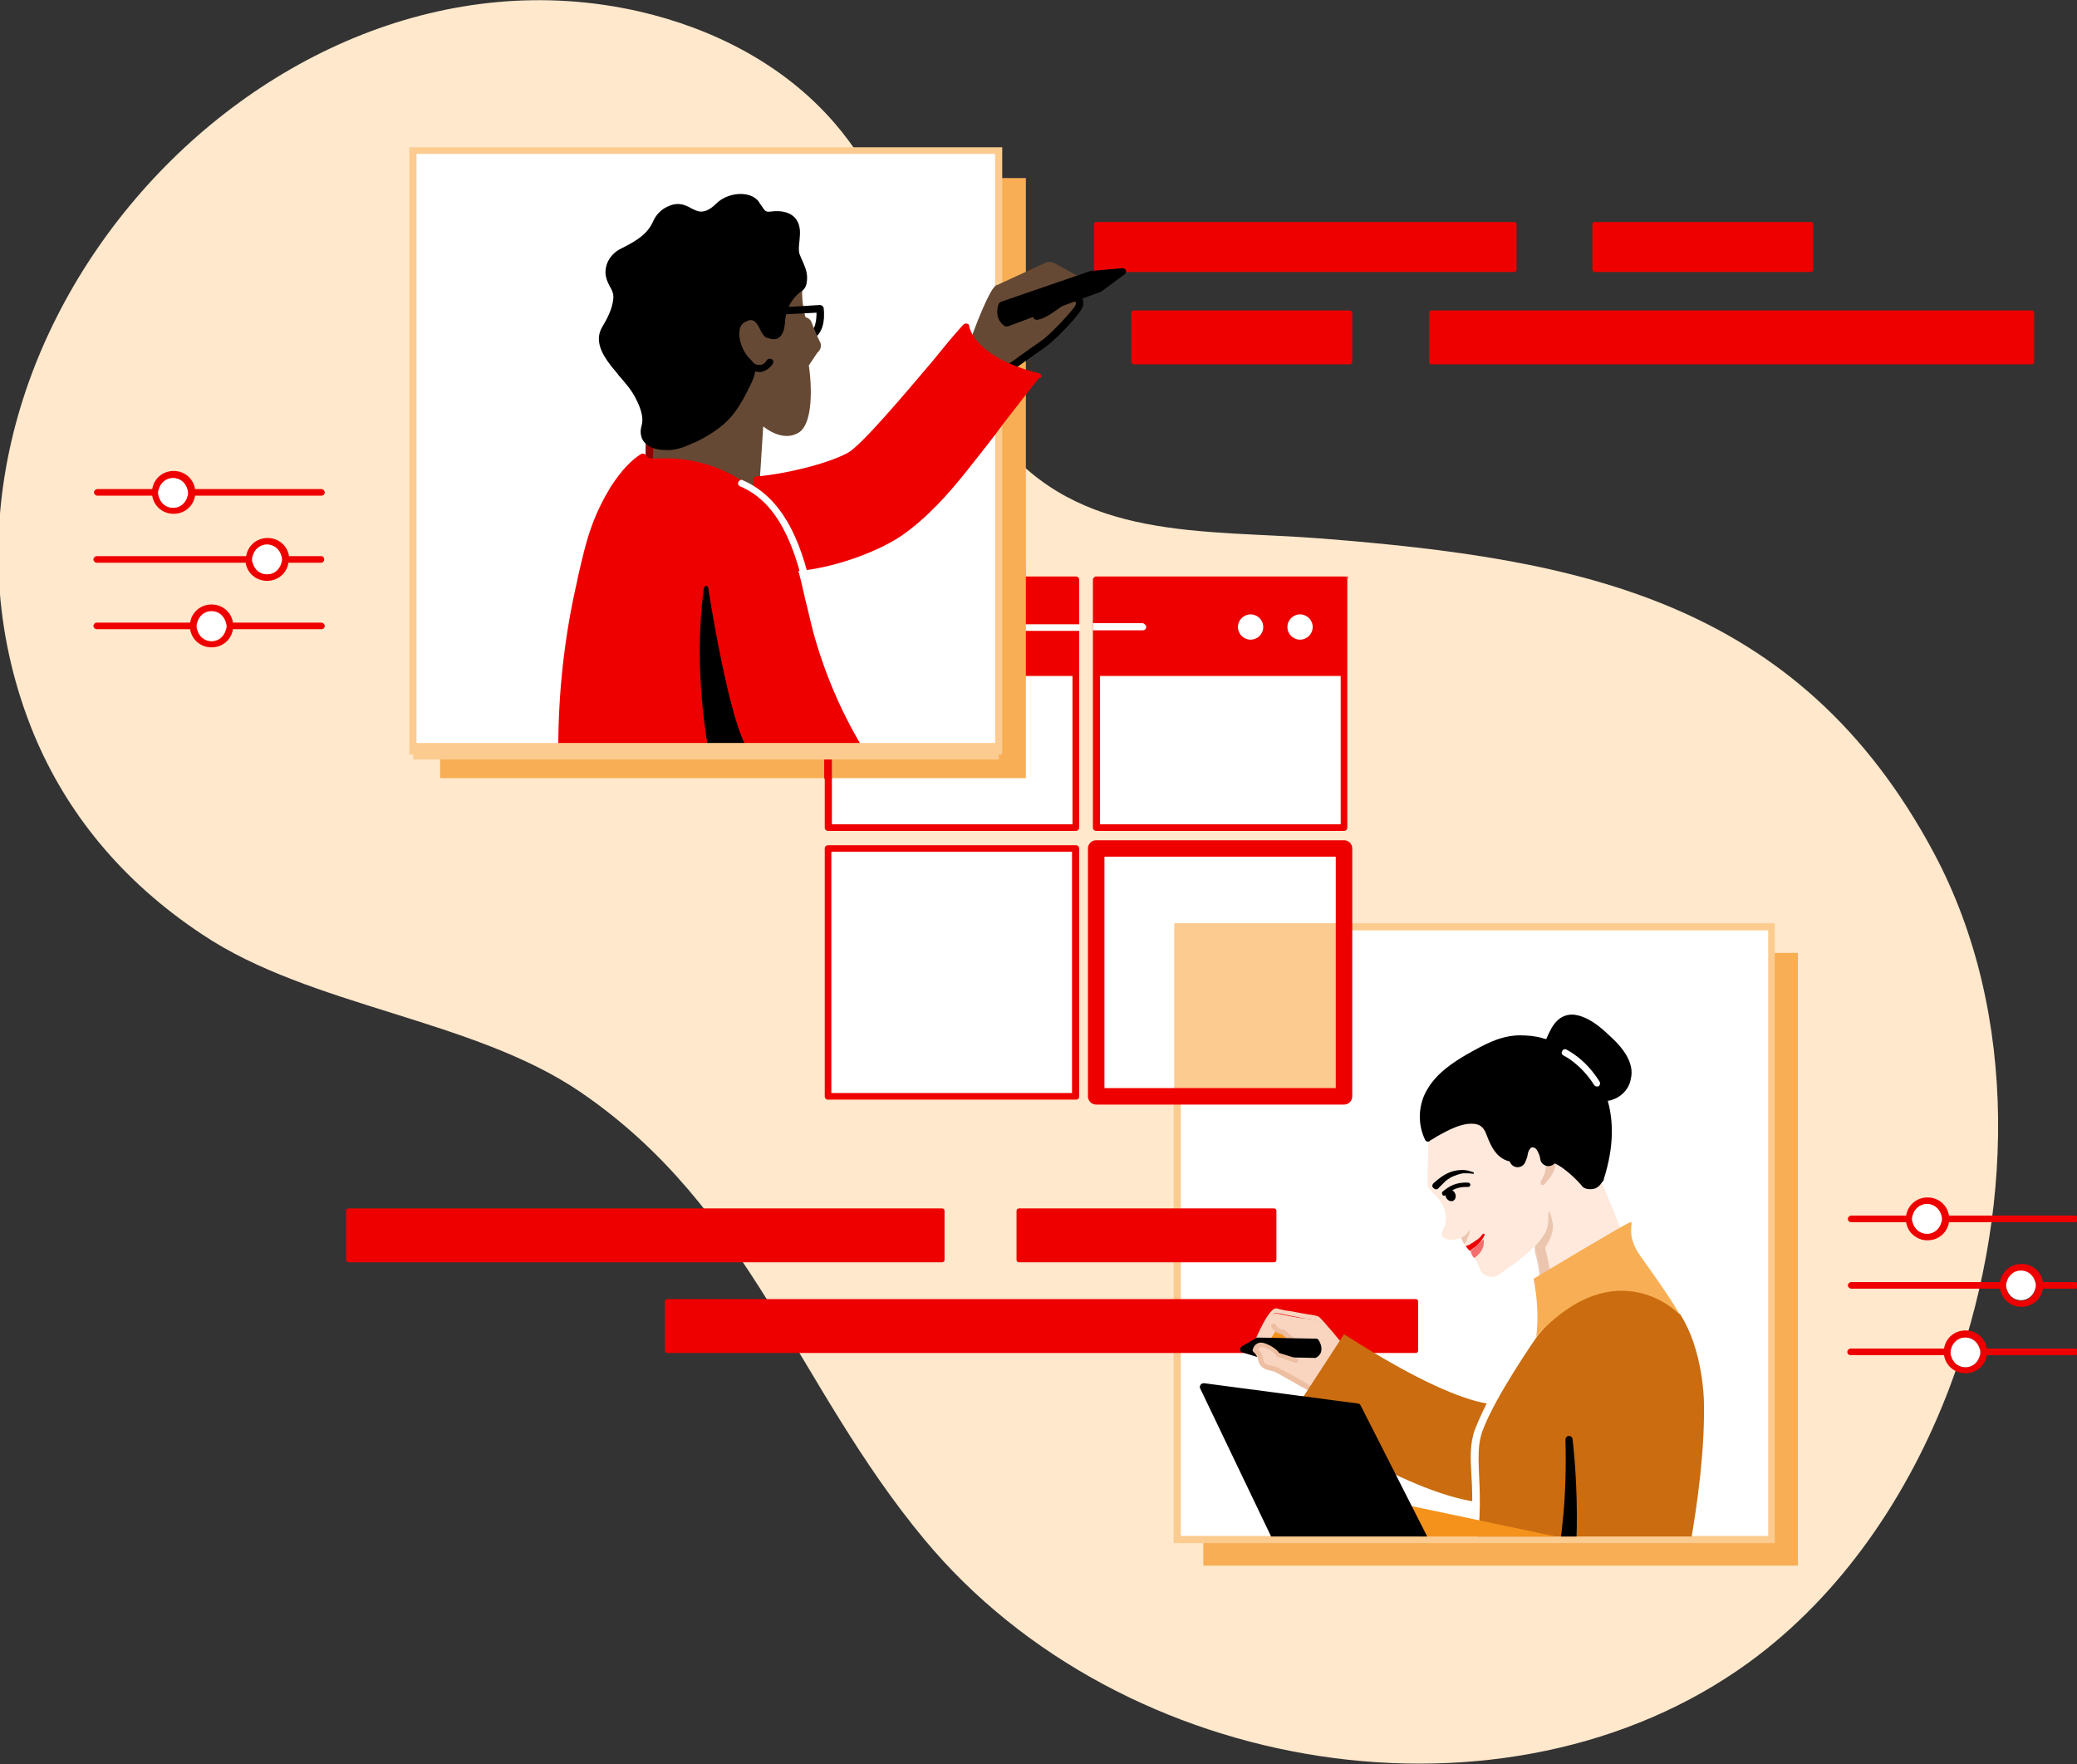 <?xml version="1.0" encoding="utf-8"?>
<!-- Generator: Adobe Illustrator 28.3.0, SVG Export Plug-In . SVG Version: 6.00 Build 0)  -->
<svg version="1.1" id="uuid-07f88b0d-0a06-4081-8aaa-9b335cce561d"
	 xmlns="http://www.w3.org/2000/svg" xmlns:xlink="http://www.w3.org/1999/xlink" x="0px" y="0px" viewBox="0 0 378 321"
	 style="enable-background:new 0 0 378 321;" xml:space="preserve">
<rect x="0" y="0" width="378" height="321" fill="#333333" stroke="none"/>
<style type="text/css">
	.st0{fill:#FFE8CC;}
	.st1{fill:#F8AE54;}
	.st2{fill:#FFFFFF;}
	.st3{fill:#FCCB8F;}
	.st4{fill:#EE0000;}
	.st5{fill:none;stroke:#EE0000;stroke-width:3;stroke-linecap:round;stroke-linejoin:round;}
	.st6{fill:#664934;}
	.st7{fill:none;stroke:#8F0000;stroke-width:3;stroke-linecap:round;stroke-linejoin:round;}
	.st8{fill:none;stroke:#664934;stroke-width:3;stroke-linecap:round;stroke-linejoin:round;}
	.st9{fill:none;stroke:#FCCB8F;stroke-width:3;stroke-miterlimit:10;}
	.st10{clip-path:url(#SVGID_00000163768460521451006740000010962981066457926043_);}
	.st11{fill:#FFE9DC;}
	.st12{opacity:0.5;fill:#D8A381;enable-background:new    ;}
	.st13{fill:none;stroke:#000000;stroke-width:3;stroke-linecap:round;stroke-miterlimit:10;}
	.st14{clip-path:url(#SVGID_00000042701427658932295510000013113789385487904129_);}
	.st15{fill:#F56D6D;}
	.st16{clip-path:url(#SVGID_00000183934628865033149680000000761491724817307314_);}
	.st17{fill:#F9D5C0;}
	.st18{fill:#F5921B;}
	.st19{fill:#EDBEA1;}
	.st20{fill:#CA6C0F;}
</style>
<g>
	<path class="st0" d="M6.2,133.7C-22.1,65.1,46.9-13.8,116.4,2.1c13.4,3.1,26.2,9.6,35.4,20.2c14.9,17.2,15.9,39.9,29.9,57.6
		c14.7,18.7,37.4,16.4,58.9,18.1c46.6,3.7,86.7,11,111.4,57.3c15.7,29.5,14.4,66.5,2.8,97.2c-7.4,19.5-19.6,37.7-36.5,50
		c-43.9,31.9-114,21.1-150.1-22.4c-23.4-28.2-31.6-60.3-62.6-81.4c-19.5-13.3-49.1-15.5-68.7-28.6C21.9,160.2,12,147.6,6.2,133.7z"
		/>
	<rect x="80.1" y="32.4" class="st1" width="106.6" height="109.2"/>
	<rect x="219" y="173.4" class="st1" width="108.2" height="111.5"/>
	<g>
		<rect x="214.2" y="168.6" class="st2" width="108.2" height="111.5"/>
		<path class="st3" d="M323,280.8H213.6V168H323L323,280.8L323,280.8z M214.9,279.5h106.9V169.3H214.9V279.5z"/>
	</g>
	<g>
		<path class="st4" d="M121.4,236.4h136.3c0.2,0,0.4,0.2,0.4,0.4v9c0,0.2-0.2,0.4-0.4,0.4H121.4c-0.2,0-0.4-0.2-0.4-0.4v-9
			C121,236.6,121.2,236.4,121.4,236.4z"/>
		<path class="st4" d="M185.4,219.9h46.5c0.2,0,0.4,0.2,0.4,0.4v9c0,0.2-0.2,0.4-0.4,0.4h-46.5c-0.2,0-0.4-0.2-0.4-0.4v-9
			C185,220.1,185.2,219.9,185.4,219.9z"/>
		<path class="st4" d="M63.4,219.9h108.1c0.2,0,0.4,0.2,0.4,0.4v9c0,0.2-0.2,0.4-0.4,0.4H63.4c-0.2,0-0.4-0.2-0.4-0.4v-9
			C63,220.1,63.2,219.9,63.4,219.9z"/>
	</g>
	<g>
		<path class="st4" d="M260.5,56.5h109.3c0.2,0,0.4,0.2,0.4,0.4v9c0,0.2-0.2,0.4-0.4,0.4H260.5c-0.2,0-0.4-0.2-0.4-0.4v-9
			C260.1,56.7,260.3,56.5,260.5,56.5z"/>
		<path class="st4" d="M206.3,56.5h39.4c0.2,0,0.4,0.2,0.4,0.4v9c0,0.2-0.2,0.4-0.4,0.4h-39.4c-0.2,0-0.4-0.2-0.4-0.4v-9
			C205.9,56.7,206.1,56.5,206.3,56.5z"/>
		<path class="st4" d="M199.5,40.4h76.1c0.2,0,0.4,0.2,0.4,0.4v8.3c0,0.2-0.2,0.4-0.4,0.4h-76.1c-0.2,0-0.4-0.2-0.4-0.4v-8.3
			C199.1,40.6,199.3,40.4,199.5,40.4z"/>
		<path class="st4" d="M290.2,40.4h39.4c0.2,0,0.4,0.2,0.4,0.4v8.3c0,0.2-0.2,0.4-0.4,0.4h-39.4c-0.2,0-0.4-0.2-0.4-0.4v-8.3
			C289.8,40.6,290,40.4,290.2,40.4z"/>
	</g>
	<g>
		<path class="st4" d="M58.5,89h-23c-0.3-1.9-1.9-3.3-3.9-3.3s-3.6,1.4-3.9,3.3h-10c-0.3,0-0.6,0.3-0.6,0.6s0.3,0.6,0.6,0.6h10
			c0.3,1.9,1.9,3.3,3.9,3.3s3.6-1.4,3.9-3.3h23c0.4,0,0.6-0.3,0.6-0.6S58.8,89,58.5,89L58.5,89z M34.1,90.3
			c-0.3,1.2-1.3,2.1-2.6,2.1s-2.3-0.9-2.6-2.1c-0.1-0.2-0.1-0.4-0.1-0.6s0-0.4,0.1-0.6c0.3-1.2,1.3-2.1,2.6-2.1s2.3,0.9,2.6,2.1
			c0.1,0.2,0.1,0.4,0.1,0.6S34.2,90.1,34.1,90.3z"/>
		<path class="st4" d="M58.5,101.2h-5.9c-0.3-1.9-1.9-3.3-3.9-3.3c-2,0-3.6,1.4-3.9,3.3H17.6c-0.3,0-0.6,0.3-0.6,0.6
			s0.3,0.6,0.6,0.6h27.1c0.3,1.9,1.9,3.3,3.9,3.3s3.6-1.4,3.9-3.3h5.9c0.4,0,0.6-0.3,0.6-0.6S58.8,101.2,58.5,101.2z M51.2,102.4
			c-0.3,1.2-1.3,2.1-2.6,2.1s-2.3-0.9-2.6-2.1c-0.1-0.2-0.1-0.4-0.1-0.6s0-0.4,0.1-0.6c0.3-1.2,1.3-2.1,2.6-2.1s2.3,0.9,2.6,2.1
			c0.1,0.2,0.1,0.4,0.1,0.6S51.3,102.2,51.2,102.4z"/>
		<path class="st2" d="M34.2,89.7c0,0.2,0,0.4-0.1,0.6c-0.3,1.2-1.3,2.1-2.6,2.1s-2.3-0.9-2.6-2.1c-0.1-0.2-0.1-0.4-0.1-0.6
			s0-0.4,0.1-0.6c0.3-1.2,1.3-2.1,2.6-2.1s2.3,0.9,2.6,2.1C34.2,89.2,34.2,89.4,34.2,89.7z"/>
		<path class="st2" d="M51.3,101.8c0,0.2,0,0.4-0.1,0.6c-0.3,1.2-1.3,2.1-2.6,2.1s-2.3-0.9-2.6-2.1c-0.1-0.2-0.1-0.4-0.1-0.6
			s0-0.4,0.1-0.6c0.3-1.2,1.3-2.1,2.6-2.1s2.3,0.9,2.6,2.1C51.3,101.4,51.3,101.6,51.3,101.8z"/>
		<g>
			<path class="st4" d="M58.5,113.3H42.4c-0.3-1.9-1.9-3.3-3.9-3.3c-2,0-3.6,1.4-3.9,3.3h-17c-0.3,0-0.6,0.3-0.6,0.6
				s0.3,0.6,0.6,0.6h17c0.3,1.9,1.9,3.3,3.9,3.3c2,0,3.6-1.4,3.9-3.3h16.1c0.4,0,0.6-0.3,0.6-0.6S58.8,113.3,58.5,113.3L58.5,113.3z
				 M41.1,114.6c-0.3,1.2-1.3,2.1-2.6,2.1c-1.3,0-2.3-0.9-2.6-2.1c-0.1-0.2-0.1-0.4-0.1-0.6s0-0.4,0.1-0.6c0.3-1.2,1.3-2.1,2.6-2.1
				c1.3,0,2.3,0.9,2.6,2.1c0.1,0.2,0.1,0.4,0.1,0.6S41.2,114.4,41.1,114.6z"/>
			<path class="st2" d="M41.2,113.9c0,0.2,0,0.4-0.1,0.6c-0.3,1.2-1.3,2.1-2.6,2.1c-1.3,0-2.3-0.9-2.6-2.1c-0.1-0.2-0.1-0.4-0.1-0.6
				s0-0.4,0.1-0.6c0.3-1.2,1.3-2.1,2.6-2.1c1.3,0,2.3,0.9,2.6,2.1C41.2,113.5,41.2,113.7,41.2,113.9z"/>
		</g>
	</g>
	<g>
		<rect x="150.7" y="154.4" class="st2" width="45.1" height="45.1"/>
		<path class="st4" d="M195.8,200.1h-45.1c-0.4,0-0.6-0.3-0.6-0.6v-45.1c0-0.4,0.3-0.6,0.6-0.6h45.1c0.4,0,0.6,0.3,0.6,0.6v45.1
			C196.4,199.9,196.2,200.1,195.8,200.1z M151.3,198.9h43.8V155h-43.8V198.9z"/>
	</g>
	<rect x="199.5" y="154.4" class="st2" width="45.1" height="45.1"/>
	<rect x="213.7" y="168" class="st3" width="31.1" height="31.7"/>
	<rect x="200.2" y="123.1" class="st2" width="43.8" height="27"/>
	<g>
		<path class="st4" d="M244.6,104.9h-45.1c-0.3,0-0.6,0.3-0.6,0.6v45.1c0,0.4,0.3,0.6,0.6,0.6h45.1c0.4,0,0.6-0.3,0.6-0.6v-45.1
			C245.3,105.2,245,104.9,244.6,104.9L244.6,104.9z M244,150h-43.8v-27H244V150z"/>
		<path class="st4" d="M245.3,104.9v0.6c0-0.4-0.3-0.6-0.6-0.6H245.3z"/>
	</g>
	<circle class="st2" cx="227.6" cy="114.1" r="2.3"/>
	<circle class="st2" cx="236.6" cy="114.1" r="2.3"/>
	<path class="st2" d="M208.6,114.1c0,0.4-0.3,0.6-0.6,0.6h-9.1v-1.3h9.1C208.3,113.5,208.6,113.8,208.6,114.1z"/>
	<rect x="151.3" y="123.1" class="st2" width="43.8" height="27"/>
	<g>
		<path class="st4" d="M195.8,104.9h-45.1c-0.3,0-0.6,0.3-0.6,0.6v45.1c0,0.4,0.3,0.6,0.6,0.6h45.1c0.4,0,0.6-0.3,0.6-0.6v-45.1
			C196.4,105.2,196.2,104.9,195.8,104.9L195.8,104.9z M195.2,150h-43.8v-27h43.8V150z"/>
		<path class="st4" d="M150.7,104.9c-0.3,0-0.6,0.3-0.6,0.6v-0.6H150.7z"/>
	</g>
	<path class="st2" d="M196.5,113.5v1.3h-40.7c-0.3,0-0.6-0.3-0.6-0.6s0.3-0.6,0.6-0.6H196.5z"/>
	<rect x="150" y="102.8" class="st1" width="36.7" height="20.4"/>
	<rect x="199.5" y="154.4" class="st5" width="45.1" height="45.1"/>
	<rect x="151.4" y="123.1" class="st1" width="35.3" height="18.5"/>
	<rect x="150" y="119.6" class="st4" width="1.4" height="22.1"/>
	<g>
		<rect x="75.2" y="27.4" class="st2" width="106.6" height="109.2"/>
		<path class="st3" d="M182.4,137.3H74.5V26.8h107.9V137.3L182.4,137.3z M75.8,136h105.3v-108H75.8V136z"/>
	</g>
	<path d="M102.3,136.7c0,0-0.4-25.8,8.3-45.9c0,0,3.8-6.1,6.1-7.7c0,0,0.4,1.1,5.5,0.8c5.1-0.2,15,3.8,17.9,9
		c3,5.2,5.2,11.1,6.8,20.1s10,23.5,10,23.5L102.3,136.7"/>
	<path class="st6" d="M196.5,50.4l-4.6-2.5c-0.5-0.3-1.1-0.3-1.6-0.1l-8.9,4.1c0,0,0,0-0.1,0c-1.2,0.7-3.6,7-4.6,9.7
		c-0.1,0.3,0,0.7,0.4,0.8c0.1,0,0.1,0,0.2,0c0.1,0,0.3,0,0.4-0.1l5.2,5.1c0,0,5.2-3.8,6.7-4.7c1.5-1,5.3-4.9,6.3-6.5
		c1.1-1.6-0.5-2.5-2-1.7c-1.5,0.8-3.9,3-5.5,3.1c0,0,0.1-2.7,3.1-4.4l3.8-1.9l0.5,0.3c0.3,0.2,0.7,0.1,0.9-0.2
		C196.9,51,196.8,50.6,196.5,50.4L196.5,50.4z"/>
	<path d="M183.1,68.1c-0.2,0-0.4-0.1-0.5-0.3c-0.2-0.3-0.1-0.7,0.1-0.9c0.2-0.2,5.2-3.8,6.7-4.8c1.4-0.9,5.1-4.8,6.2-6.3
		c0.2-0.4,0.3-0.7,0.2-0.8c-0.2-0.2-0.7-0.3-1.4,0c-0.5,0.3-1.2,0.7-1.8,1.2c-1.3,0.9-2.7,1.9-3.9,2c-0.3,0-0.7-0.2-0.7-0.6
		c0-0.4,0.2-0.7,0.6-0.7c0.9-0.1,2.1-1,3.3-1.8c0.7-0.5,1.4-1,2-1.3c1.1-0.5,2.3-0.4,2.9,0.3c0.5,0.6,0.5,1.5-0.1,2.4
		c-1.1,1.7-5,5.7-6.5,6.7c-1.5,1-6.6,4.7-6.7,4.7C183.4,68.1,183.3,68.2,183.1,68.1L183.1,68.1z"/>
	<path d="M204.9,49.2c-0.1-0.3-0.4-0.4-0.7-0.4l-5.6,0.5c-0.1,0-0.1,0-0.1,0l-16.3,5.6c-0.2,0.1-0.3,0.2-0.4,0.3
		c-0.4,0.9-0.7,2.9,1,4.1c0.1,0.1,0.2,0.1,0.4,0.1c0.1,0,0.1,0,0.2,0l16.9-6.3c0.1,0,0.1-0.1,0.2-0.1l4.2-3.1
		C204.9,49.7,205,49.4,204.9,49.2L204.9,49.2z"/>
	<line class="st7" x1="119" y1="80.9" x2="119" y2="84"/>
	<path class="st6" d="M148.9,63.4c0-0.1-3.2-5.2-2.9-10.9c0-0.4-0.3-0.6-0.6-0.7c-0.2,0-0.3,0.1-0.5,0.2l-2.4-5.4l-10,3.4
		l-13.2,23.4l-0.5,10.5l3.3,0c7.9,0.3,13,3.9,14.8,5.5l0,0.7c0,0.4,0.2,0.7,0.6,0.7c0,0,0,0,0,0c0.3,0,0.6-0.3,0.6-0.6l0.8-12.6
		c1.4,1.1,4.1,2.6,6.5,1.1c3-2,2.1-10.4,1.8-12.2l1.6-2.4C149,63.9,149,63.7,148.9,63.4L148.9,63.4z"/>
	<path d="M138.2,67.7c-1.3,0-2.2-0.9-2.3-1c-0.3-0.2-0.3-0.6,0-0.9c0.2-0.3,0.6-0.3,0.9,0c0,0,0.7,0.7,1.5,0.6
		c0.5,0,0.9-0.3,1.3-0.9c0.2-0.3,0.6-0.3,0.9-0.1c0.3,0.2,0.3,0.6,0.1,0.9c-0.6,0.8-1.4,1.3-2.2,1.4
		C138.4,67.7,138.3,67.7,138.2,67.7L138.2,67.7z"/>
	<path d="M147.2,62c-0.3,0-0.5-0.2-0.6-0.4c-0.1-0.3,0-0.7,0.4-0.8c1.5-0.6,1.6-2.8,1.6-3.9l-5.9,0.3c-0.4,0-0.7-0.2-0.7-0.6
		c0-0.4,0.2-0.7,0.6-0.7l6.6-0.4c0.3,0,0.6,0.2,0.7,0.5c0,0.2,0.7,4.7-2.3,5.8C147.3,62,147.3,62,147.2,62L147.2,62z"/>
	<path class="st4" d="M189.5,68.3c-0.1-0.2-0.2-0.4-0.5-0.4c-11.7-2.9-12.6-8.4-12.6-8.5c0-0.3-0.2-0.5-0.4-0.5
		c-0.2-0.1-0.5,0-0.7,0.2c-1.4,1.5-3.3,3.8-5.4,6.4c-5.5,6.5-13.1,15.5-15.6,16.9c-3.9,2.1-11.7,3.9-16.6,4.3
		c-0.3,0-0.6,0.3-0.6,0.6l0,1.7c-4.3-3.5-10-5.6-15.9-5.6c-0.4,0-0.8,0-1.2,0c-1.4,0.1-2,0.1-2.5-0.6c-0.2-0.3-0.6-0.3-0.8-0.2
		c-1.8,1.1-3.6,3-5.5,5.9c-1.4,2.3-2.6,4.7-3.5,7.2c-1.1,3-1.8,6.2-2.5,9.2l-0.2,1c-2.3,10-3.4,20.2-3.4,30.4c0,0.4,0.3,0.6,0.6,0.6
		l0,0c0.4,0,0.6-0.3,0.6-0.6l52.8,0c0.1,0.1,0.1,0.2,0.2,0.3c0.2,0.3,0.6,0.4,0.9,0.2c0.3-0.2,0.4-0.6,0.2-0.9
		c-3.9-6.5-6.9-13.6-8.9-20.9c-0.5-1.9-0.9-3.8-1.4-5.7c-0.4-1.8-0.8-3.6-1.3-5.4c6-0.5,13.9-3.2,18.6-6.3
		c4.8-3.3,8.7-7.7,12.2-12.1c2-2.5,4.6-5.8,6.8-8.8c2.9-3.7,5.6-7.2,6.2-7.9C189.5,68.8,189.6,68.5,189.5,68.3L189.5,68.3z"/>
	<path d="M136.2,136.4c-3.4-4.3-7.3-29.2-7.3-29.4c0-0.2-0.2-0.4-0.4-0.4l0,0c-0.2,0-0.4,0.2-0.4,0.4c-2.1,15.3,0.9,29.6,0.9,29.8
		c0,0.2,0.2,0.4,0.4,0.4h6.5c0.2,0,0.3-0.1,0.4-0.3C136.4,136.7,136.3,136.5,136.2,136.4L136.2,136.4z"/>
	<path d="M146.1,47.6c-0.2-0.4-0.4-0.9-0.6-1.4c-0.2-0.7-0.1-1.5,0-2.4c0.1-1.2,0.3-2.6-0.6-3.9c-0.9-1.2-2.5-1.7-4.7-1.4
		c-0.8,0.1-1-0.1-1.5-0.9c-0.2-0.3-0.4-0.5-0.6-0.9c-0.7-0.9-1.7-1.3-3-1.4c-1.7-0.1-3.6,0.6-4.7,1.7c-1,1-1.9,1.5-2.8,1.5h0
		c-0.6,0-1.2-0.3-1.8-0.6c-0.2-0.1-0.5-0.3-0.8-0.4c-1-0.5-2.2-0.5-3.3,0c-1.2,0.5-2.2,1.4-2.8,2.7c-1,2.3-2.8,3.5-5.8,5
		c-1.9,0.9-3,2.7-2.9,4.6c0.1,1.1,0.6,2,1.1,2.9c0.3,0.6,0.4,1.2,0.3,1.8c-0.2,1.8-1.1,3.5-2,5c-1.5,2.5,0.1,5.1,1.4,6.8
		c0.5,0.7,1.1,1.3,1.6,2c1.2,1.4,2.3,2.6,3.1,4.2c1.1,2.1,1.4,3.7,1.1,4.8c-0.1,0.4-0.2,0.8-0.2,1.2c0,0.9,0.3,1.7,0.9,2.2
		c1.1,1.1,2.9,1.2,3.9,1.2c0.2,0,0.4,0,0.5,0c1.9-0.1,3.6-1,5.2-1.7c1.6-0.8,3.2-1.8,4.6-3c2-1.7,3.3-4,4.3-6
		c0.1-0.1,0.1-0.3,0.2-0.4c0.6-1.2,1.5-2.8,1.2-4.1c-0.1-0.6-0.6-1.1-1-1.5l-0.2-0.2c-1-1.1-1.9-3.3-1.6-4.9
		c0.1-0.8,0.5-1.3,1.2-1.6c0.5-0.3,0.9-0.3,1.2-0.2c0.6,0.2,1.1,1.1,1.4,1.8c0.4,0.7,0.7,1.3,1.3,1.4c0.1,0,0.2,0,0.3,0.1
		c0.5,0.1,1.2,0.3,1.8-0.2c0.7-0.5,1-1.5,1.1-3.2c0.2-2,1.2-3.9,2.8-5.1c0.6-0.3,1-0.9,1.1-1.6C147.1,49.9,146.6,48.8,146.1,47.6
		L146.1,47.6z"/>
	<path class="st2" d="M147.1,108.5c-0.3,0-0.6-0.2-0.6-0.5c-2.9-14.1-8.1-17.9-11.8-19.5c-0.3-0.1-0.5-0.5-0.3-0.8
		c0.1-0.3,0.5-0.5,0.8-0.3c8.3,3.6,11.1,13.4,12.6,20.4c0.1,0.3-0.2,0.7-0.5,0.8C147.2,108.5,147.2,108.5,147.1,108.5L147.1,108.5z"
		/>
	<path class="st8" d="M147.9,62.9c-0.6-1.2-1.1-2.4-1.6-3.7"/>
	<line class="st9" x1="181.8" y1="136.7" x2="75.2" y2="136.7"/>
	<g>
		<defs>
			<rect id="SVGID_1_" x="217.7" y="179" width="95.9" height="100.6"/>
		</defs>
		<clipPath id="SVGID_00000129925952866183361770000010879544761919015609_">
			<use xlink:href="#SVGID_1_"  style="overflow:visible;"/>
		</clipPath>
		<g style="clip-path:url(#SVGID_00000129925952866183361770000010879544761919015609_);">
			<g>
				<path class="st11" d="M260,207.3c-0.1,1.8-0.2,4.3-0.2,8.1c0,0.7,0.6,1.3,1.1,1.8c1.2,1.1,3.4,3.7,1.5,7.1
					c-0.1,0.2-0.1,0.5,0.1,0.7c0.5,0.5,1.6,0.9,3.4,0.3c0,0,0.8,1.7,1.8,2.5c0,0,0,0.5,0.8,1.4c0.4,0.4,0.8,1.9,1.2,2.4
					c0,0,0.1,0.1,0.1,0.1c0.9,0.8,2.1,0.9,3.1,0.2c0.7-0.5,1.3-1,1.9-1.4c1.1-0.7,2.1-1.5,3.1-2.4c0.5-0.4,1-0.9,1.4-1.4l0,0
					c0,0,1.1,3.7,1,5.2l0.3,1.3l14.7-8.1v-0.7l-4.7-11.5L269,199.6l-7.5,6.3C261.5,205.9,260.1,206.4,260,207.3"/>
				<path class="st12" d="M279.3,226.9c0.6-0.7,1.2-1.4,1.7-2.2c0.8-1.1,0.8-2.6,0.8-4.1c0-0.1,0.1-0.1,0.1-0.1c0.1,0,0.1,0,0.1,0.1
					c0.5,1.3,1.4,3.2-0.8,6.4c0,0,0.8,3.4,0.9,4.5l-1.8,1.4l-0.2-0.7c0,0,0.2-0.8-0.8-4.5L279.3,226.9L279.3,226.9z"/>
				<path class="st12" d="M283.1,209.6c-0.1-0.1-0.3-0.2-0.5-0.1l-0.8,0.8c-0.3,0.1-0.6,0.4-0.5,0.7c0.2,1.3-0.1,2.7-0.8,3.8
					c-0.1,0.2-0.2,0.6,0,0.8c0.4,0.2,0.7-0.2,0.9-0.5c0.6-0.6,1.1-1.3,1.4-2.1c0.3-0.8,0.5-1.7,0.5-2.5v-0.4
					C283.3,210,283.2,209.8,283.1,209.6L283.1,209.6z"/>
				<path d="M268.1,213.6c-0.6-0.1-1.2-0.1-1.8-0.1c-0.6,0.1-1.2,0.3-1.7,0.5c-0.5,0.2-1,0.5-1.5,0.9c-0.2,0.2-0.4,0.4-0.6,0.6
					l-0.7,0.7c-0.2,0.3-0.6,0.3-0.9,0c-0.3-0.2-0.3-0.6,0-0.9c0,0,0,0,0,0l0,0l0.7-0.6c0.3-0.2,0.5-0.4,0.8-0.6
					c0.6-0.4,1.2-0.7,1.8-0.9c0.6-0.2,1.3-0.3,2-0.3c0.7,0,1.3,0.2,1.9,0.4c0.1,0,0.2,0.2,0.1,0.3l0,0
					C268.3,213.6,268.2,213.6,268.1,213.6L268.1,213.6L268.1,213.6z"/>
				<ellipse transform="matrix(0.896 -0.444 0.444 0.896 -69.126 139.857)" cx="264" cy="217.5" rx="0.9" ry="1.1"/>
				<path d="M262.8,217.6c-0.1,0-0.2-0.1-0.3-0.2c-0.1-0.2-0.1-0.5,0.1-0.6c1.1-0.9,2.3-1.7,4.6-1.6c0.2,0,0.4,0.2,0.4,0.4
					c0,0.2-0.2,0.4-0.4,0.4c-2-0.1-3,0.6-4.1,1.4C263,217.6,262.9,217.6,262.8,217.6L262.8,217.6z"/>
				<path class="st13" d="M281.8,210.7c-0.1-0.8-0.4-1.5-0.8-2.2c-0.4-0.6-1-1.1-1.8-1.2c-0.7-0.1-1.5,0.2-1.9,0.8
					c-0.5,0.6-0.7,1.3-0.8,2c-0.1,0.3-0.2,0.6-0.3,0.8"/>
				<path d="M293.5,189c-1.6-1.5-3.6-3.5-6.2-4.2c-1.5-0.4-3.7-0.3-5.2,2.8c-0.2,0.4-0.5,1-0.7,1.5c-0.2-0.1-0.5-0.1-0.7-0.2
					c-1.4-0.4-2.8-0.5-4.3-0.5c-3.5,0.1-6.3,1.7-9.5,3.5c-2.4,1.4-5.3,3.3-7,6.1c-1.8,2.8-2,6.5-0.5,9.5l0,0
					c0.1,0.2,0.4,0.3,0.7,0.2c0,0,0.1,0,0.1-0.1c0.1-0.1,0.9-0.5,1.3-0.8c1.8-1,4.9-2.8,7.3-2.2c1.1,0.3,1.5,1.2,1.9,2.3
					c0.1,0.2,0.1,0.3,0.2,0.5c0.7,1.7,1.8,3.6,4.1,4c0.1,0,0.2,0,0.3,0.1c0.5,0.1,0.9,0.2,1.2-0.1c0.1-0.2,0.2-0.4,0.1-0.6
					c-0.4-1.3,0.3-2.4,1.2-3.2c0.8,0,1.5,0.1,2,0.5c1.3,0.9,1.5,2.8,1.5,2.8c0,0.2,0.2,0.4,0.4,0.4c2.6,0.4,5.9,4.1,6.2,4.5
					c0.1,0.2,0.3,0.3,0.5,0.4c0.4,0.2,0.8,0.2,1.1,0.2c1.1,0,1.7-0.7,2-1.2c0.2-0.2,0.4-0.4,0.4-0.7c1.9-6,1.7-10.6,0.7-14.2
					c0.5,0,0.9-0.2,1.4-0.4c1.5-0.7,2.6-2.1,2.8-3.6C297.5,193.5,295.4,190.8,293.5,189L293.5,189z"/>
				<path class="st2" d="M290.6,197.7c-0.2,0-0.4-0.1-0.5-0.3c-2.5-3.9-5.5-5.3-5.5-5.3c-0.3-0.1-0.5-0.5-0.3-0.8
					c0.1-0.3,0.5-0.5,0.8-0.3c0.1,0.1,3.3,1.5,6,5.8c0.2,0.3,0.1,0.7-0.2,0.9C290.8,197.7,290.7,197.7,290.6,197.7L290.6,197.7z"/>
				<path class="st12" d="M266.5,226.4c0.1-0.1,0.2-0.2,0.2-0.3c0.1-0.1,0.2-0.2,0.2-0.4c0.1-0.2,0.2-0.5,0.3-0.7
					c0.2-0.4,0.3-0.8,0.3-1.3c-0.2,0.5-0.6,0.9-1,1.2c-0.2,0.1-0.3,0.2-0.5,0.3l-0.1,0.1c0.2,0.3,0.3,0.7,0.5,1L266.5,226.4"/>
				<g>
					<defs>
						<path id="SVGID_00000130615760853976808640000005334475786981563320_" d="M260,207.3c-0.1,1.8-0.2,4.3-0.2,8.1
							c0,0.7,0.6,1.3,1.1,1.8c1.2,1.1,3.4,3.7,1.5,7.1c-0.1,0.2-0.1,0.5,0.1,0.7c0.5,0.5,1.6,0.9,3.4,0.3c0,0,0.8,1.7,1.8,2.5
							c0,0,0,0.5,0.8,1.4c0.4,0.4,0.8,1.9,1.2,2.4c0,0,0.1,0.1,0.1,0.1c0.9,0.8,2.1,0.9,3.1,0.2c0.7-0.5,1.3-1,1.9-1.4
							c1.1-0.7,2.1-1.5,3.1-2.4c0.5-0.4,1-0.9,1.4-1.4l0,0c0,0,1.1,3.7,1,5.2l0.3,1.3l14.7-8.1v-0.7l-4.7-11.5L269,199.6l-7.5,6.3
							C261.5,205.9,260.1,206.4,260,207.3"/>
					</defs>
					<clipPath id="SVGID_00000013172665156632980940000011234858711410820021_">
						<use xlink:href="#SVGID_00000130615760853976808640000005334475786981563320_"  style="overflow:visible;"/>
					</clipPath>
					<g style="clip-path:url(#SVGID_00000013172665156632980940000011234858711410820021_);">
						<g>
							<path class="st15" d="M267.5,227.8c0,0-0.2,0.8,0.8,1.1c0,0,2.1-1.2,1.7-3.4L267.5,227.8z"/>
							<path class="st4" d="M266.9,226.7c0.3-0.1,0.6-0.2,0.8-0.4c0.3-0.1,0.5-0.3,0.8-0.5c0.3-0.2,0.5-0.3,0.7-0.5
								c0.2-0.2,0.4-0.4,0.6-0.7v0c0.1-0.1,0.2-0.1,0.3-0.1c0.1,0.1,0.1,0.2,0.1,0.2c-0.1,0.3-0.3,0.6-0.5,0.9
								c-0.2,0.3-0.4,0.5-0.7,0.8c-0.2,0.2-0.5,0.5-0.8,0.7s-0.5,0.4-0.8,0.6c-0.3,0.2-0.7,0.1-0.9-0.2c-0.2-0.3-0.1-0.6,0.1-0.8
								C266.8,226.8,266.8,226.7,266.9,226.7L266.9,226.7L266.9,226.7z"/>
						</g>
					</g>
				</g>
				<g>
					<defs>
						<rect id="SVGID_00000072986383944656932240000003630328335220958107_" x="216.8" y="172.8" width="95.4" height="106.7"/>
					</defs>
					<clipPath id="SVGID_00000065759408325763278360000007094573724007035011_">
						<use xlink:href="#SVGID_00000072986383944656932240000003630328335220958107_"  style="overflow:visible;"/>
					</clipPath>
					<g style="clip-path:url(#SVGID_00000065759408325763278360000007094573724007035011_);">
						<g>
							<path class="st17" d="M244.9,246.2c-0.8-0.9-4.7-5.7-5.2-5.9c-0.5-0.2-1.1-0.3-1.6-0.3c-0.5-0.1-1.1-0.1-1.7-0.2
								c-0.5-0.1-1.1-0.2-1.7-0.3c-0.8-0.2-1.7-0.3-2.3-0.5c-1-0.3-2.8,3.5-3.6,5.2l-2.5,1.4c-0.1,0-0.1,0.1-0.1,0.2
								c0,0.1,0.1,0.2,0.2,0.2l2.5,0.8c0,0,0,0,0.1,0c0.1,0.3,0.2,0.5,0.3,0.8c0.2,1.2,1.1,1.4,1.9,1.6l0.4,0.1c0.5,0.1,2,1,3.4,1.8
								c1.2,0.7,2.2,1.3,2.8,1.5c0.6,0.3,1.3,0.6,1.8,1c0,0,0.1,0.1,0.1,0.1h0c0.1,0,0.1,0,0.2-0.1l4.9-6.9
								C245,246.4,245,246.3,244.9,246.2L244.9,246.2z"/>
							<path class="st17" d="M245.1,246.6c-0.1,0-0.2-0.1-0.3-0.2c-2.2-2.8-4.8-5.8-5.2-6.1c-0.2-0.1-0.8-0.2-1.5-0.3
								c-0.6-0.1-1.2-0.1-1.8-0.3c-0.5-0.1-1-0.2-1.6-0.3c-0.9-0.2-1.9-0.4-2.5-0.5c-0.5,0.1-1.6,2.1-2.7,4.5l1.2,0l1.2-1.8
								c0.1-0.2,0.4-0.3,0.6-0.1c0.2,0.1,0.3,0.4,0.1,0.6l-1.3,2c-0.1,0.1-0.2,0.2-0.4,0.2l-2.1,0c-0.1,0-0.3-0.1-0.3-0.2
								c-0.1-0.1-0.1-0.3,0-0.4c1.2-2.7,2.8-5.9,3.9-5.6c0.6,0.2,1.6,0.4,2.5,0.5c0.6,0.1,1.1,0.2,1.6,0.3c0.5,0.1,1.2,0.2,1.7,0.3
								c0.8,0.1,1.4,0.2,1.8,0.4c0.5,0.3,4,4.5,5.4,6.3c0.1,0.2,0.1,0.5-0.1,0.6C245.3,246.6,245.2,246.7,245.1,246.6L245.1,246.6z"
								/>
							<polygon class="st18" points="231.2,243.7 234.9,243.9 233.4,242.3 232.1,242.3 							"/>
							<path class="st19" d="M230.9,244.5c-0.2,0-0.4-0.2-0.5-0.4c0-0.3,0.2-0.5,0.4-0.5l3.3-0.1l-0.8-0.7c-0.8-0.1-1.5-0.6-1.9-1.3
								c-0.1-0.2-0.1-0.5,0.2-0.6c0.2-0.1,0.5-0.1,0.6,0.2c0.3,0.5,0.8,0.8,1.4,0.9c0.1,0,0.2,0,0.3,0.1l1.8,1.6
								c0.1,0.1,0.2,0.3,0.1,0.5c-0.1,0.2-0.2,0.3-0.4,0.3L230.9,244.5C230.9,244.5,230.9,244.5,230.9,244.5z"/>
							<path d="M240,243.9c-0.1-0.2-0.3-0.3-0.5-0.3l-10.6-0.2c-0.1,0-0.2,0-0.3,0.1l-2.6,1.5c-0.2,0.1-0.3,0.4-0.3,0.6
								c0,0.3,0.2,0.5,0.4,0.5l2.6,0.8c0.1,0,0.1,0,0.2,0l10.3,0.2h0c0.1,0,0.2,0,0.2,0c0.1,0,0.7-0.3,1-1
								C240.6,245.4,240.5,244.7,240,243.9L240,243.9z"/>
							<g>
								<path class="st17" d="M235.8,247.5l-3.3-1.1c0,0-0.2-0.8-2-1.6c-1.8-0.8-2.1,0.7-2.1,0.7c0.6,0.5,0.9,1.1,1,1.8
									c0.2,1.3,1.3,1.3,2.3,1.6c1,0.3,5.1,2.9,6.4,3.5c0.7,0.3,1.4,0.6,1.9,1.1"/>
								<path class="st19" d="M240,254c-0.1,0-0.2,0-0.3-0.1c-0.6-0.4-1.2-0.8-1.8-1c-0.6-0.3-1.7-0.9-2.9-1.6
									c-1.4-0.8-2.9-1.7-3.4-1.8c-0.1,0-0.3-0.1-0.4-0.1c-0.9-0.2-1.9-0.5-2.2-1.8c-0.1-0.6-0.4-1.2-0.9-1.6
									c-0.1-0.1-0.2-0.3-0.1-0.4c0-0.1,0.2-0.8,0.8-1.1c0.5-0.3,1.1-0.2,1.8,0.1c1.4,0.6,2,1.3,2.2,1.6l3.2,1
									c0.2,0.1,0.3,0.3,0.3,0.5c-0.1,0.2-0.3,0.3-0.5,0.3l-3.3-1.1c-0.1,0-0.2-0.1-0.3-0.3l0,0c0,0-0.3-0.6-1.8-1.3
									c-0.3-0.1-0.8-0.3-1.1-0.1c-0.2,0.1-0.3,0.2-0.3,0.3c0.5,0.5,0.8,1.2,0.9,1.9c0.1,0.8,0.6,0.9,1.5,1.1
									c0.1,0,0.3,0.1,0.5,0.1c0.6,0.2,2.1,1,3.7,1.9c1.1,0.6,2.3,1.3,2.8,1.6c0.7,0.3,1.4,0.7,2,1.2c0.2,0.1,0.2,0.4,0.1,0.6
									C240.2,253.9,240.1,254,240,254L240,254z"/>
							</g>
						</g>
					</g>
				</g>
				<path class="st20" d="M276.8,254.8l-0.5-1l-0.6,1c0,0.1-4,5.3-30.6-11.7l-0.5-0.3l-9.5,14.6l0.5,0.4
					c1.1,0.8,23.2,15.7,35.8,15.7c2.7,0,4.9-0.7,6.4-2.3l0.1-0.1l4-7.4L276.8,254.8L276.8,254.8z"/>
				<path class="st2" d="M268.8,275.6C268.8,275.6,268.8,275.6,268.8,275.6c-0.5,0-0.9-0.4-0.9-0.9c0.1-2.3,0-4.3-0.1-6
					c-0.2-3.3-0.3-6,0.6-8.5c1-2.5,2.1-4.9,3.5-7.1c0.2-0.4,0.8-0.5,1.2-0.3c0.4,0.2,0.5,0.8,0.3,1.2c-1.3,2.2-2.4,4.5-3.3,6.8
					c-0.8,2.2-0.7,4.7-0.5,7.8c0.1,1.8,0.2,3.8,0.1,6.1C269.6,275.2,269.3,275.6,268.8,275.6L268.8,275.6z"/>
				<path class="st20" d="M305.8,239.2c4.2,6.5,4.3,15.8,4.3,15.8c0.4,16.9-5.2,39.1-5.2,39.1l-39-1.2c6.2-18.5,1.6-26.2,3.9-32.5
					c2.3-6.3,10-17.3,10-17.3l9.1-10.8l11.8,2.4L305.8,239.2z"/>
				<path d="M286.2,261.9c0-0.3-0.3-0.6-0.7-0.6c-0.3,0-0.6,0.3-0.6,0.7c0.6,20.8-4.1,32-4.1,32.1c-0.1,0.2-0.1,0.4,0,0.6
					c0.1,0.2,0.3,0.3,0.5,0.3l3.2,0.3c0,0,0,0,0.1,0c0.3,0,0.6-0.2,0.6-0.5C288.5,280,286.2,262,286.2,261.9L286.2,261.9z"/>
				<path class="st1" d="M279.1,232.7c0,0,16.8-10.1,17.6-10.3c0.8-0.2-1,2.2,1.8,6.1s5.8,8.2,7.2,10.7c0,0-11.4-12-26.1,4
					C280,239.7,279.8,236.2,279.1,232.7L279.1,232.7z"/>
				<path class="st18" d="M285.5,280.1l-28.9-6.1c-0.2-0.1-0.5,0-0.6,0.2s-0.2,0.5-0.1,0.7l2.9,5.7c0.1,0.2,0.3,0.3,0.6,0.3l26,0.4
					h0c0.3,0,0.6-0.2,0.6-0.6C286.1,280.4,285.8,280.1,285.5,280.1L285.5,280.1z"/>
				<path d="M260.3,280.7l-12.7-25c-0.1-0.2-0.3-0.3-0.5-0.3l-28-3.7c-0.2,0-0.5,0.1-0.6,0.3c-0.1,0.2-0.2,0.4-0.1,0.6l13.7,28.6
					c0.1,0.2,0.3,0.4,0.6,0.4c0.1,0,0.2,0,0.3-0.1c0.2-0.1,0.4-0.3,0.4-0.6H259l0.1,0.3c0.2,0.3,0.5,0.4,0.9,0.3
					S260.5,281,260.3,280.7L260.3,280.7z"/>
			</g>
		</g>
	</g>
	<g>
		<path class="st4" d="M377.7,221.2h-23c-0.3-1.9-1.9-3.3-3.9-3.3s-3.6,1.4-3.9,3.3h-10c-0.3,0-0.6,0.3-0.6,0.6
			c0,0.4,0.3,0.6,0.6,0.6h10c0.3,1.9,1.9,3.3,3.9,3.3s3.6-1.4,3.9-3.3h23c0.4,0,0.6-0.3,0.6-0.6C378.3,221.5,378,221.2,377.7,221.2z
			 M353.3,222.4c-0.3,1.2-1.3,2.1-2.6,2.1c-1.3,0-2.3-0.9-2.6-2.1c-0.1-0.2-0.1-0.4-0.1-0.6s0-0.4,0.1-0.6c0.3-1.2,1.3-2.1,2.6-2.1
			c1.3,0,2.3,0.9,2.6,2.1c0.1,0.2,0.1,0.4,0.1,0.6S353.4,222.2,353.3,222.4z"/>
		<path class="st4" d="M377.7,233.3h-5.9c-0.3-1.9-1.9-3.3-3.9-3.3s-3.6,1.4-3.9,3.3h-27.1c-0.3,0-0.6,0.3-0.6,0.6s0.3,0.6,0.6,0.6
			h27.1c0.3,1.9,1.9,3.3,3.9,3.3s3.6-1.4,3.9-3.3h5.9c0.4,0,0.6-0.3,0.6-0.6S378,233.3,377.7,233.3z M370.4,234.6
			c-0.3,1.2-1.3,2.1-2.6,2.1c-1.3,0-2.3-0.9-2.6-2.1c-0.1-0.2-0.1-0.4-0.1-0.6s0-0.4,0.1-0.6c0.3-1.2,1.3-2.1,2.6-2.1
			c1.3,0,2.3,0.9,2.6,2.1c0.1,0.2,0.1,0.4,0.1,0.6S370.5,234.4,370.4,234.6z"/>
		<path class="st2" d="M353.4,221.8c0,0.2,0,0.4-0.1,0.6c-0.3,1.2-1.3,2.1-2.6,2.1c-1.3,0-2.3-0.9-2.6-2.1c-0.1-0.2-0.1-0.4-0.1-0.6
			s0-0.4,0.1-0.6c0.3-1.2,1.3-2.1,2.6-2.1c1.3,0,2.3,0.9,2.6,2.1C353.4,221.4,353.4,221.6,353.4,221.8z"/>
		<path class="st2" d="M370.5,233.9c0,0.2,0,0.4-0.1,0.6c-0.3,1.2-1.3,2.1-2.6,2.1c-1.3,0-2.3-0.9-2.6-2.1c-0.1-0.2-0.1-0.4-0.1-0.6
			s0-0.4,0.1-0.6c0.3-1.2,1.3-2.1,2.6-2.1c1.3,0,2.3,0.9,2.6,2.1C370.5,233.5,370.5,233.7,370.5,233.9z"/>
		<g>
			<path class="st4" d="M377.7,245.4h-16.1c-0.3-1.9-1.9-3.3-3.9-3.3s-3.6,1.4-3.9,3.3h-17c-0.3,0-0.6,0.3-0.6,0.6
				c0,0.4,0.3,0.6,0.6,0.6h17c0.3,1.9,1.9,3.3,3.9,3.3s3.6-1.4,3.9-3.3h16.1c0.4,0,0.6-0.3,0.6-0.6
				C378.3,245.7,378,245.4,377.7,245.4z M360.3,246.7c-0.3,1.2-1.3,2.1-2.6,2.1s-2.3-0.9-2.6-2.1c-0.1-0.2-0.1-0.4-0.1-0.6
				s0-0.4,0.1-0.6c0.3-1.2,1.3-2.1,2.6-2.1s2.3,0.9,2.6,2.1c0.1,0.2,0.1,0.4,0.1,0.6S360.4,246.5,360.3,246.7z"/>
			<path class="st2" d="M360.4,246.1c0,0.2,0,0.4-0.1,0.6c-0.3,1.2-1.3,2.1-2.6,2.1s-2.3-0.9-2.6-2.1c-0.1-0.2-0.1-0.4-0.1-0.6
				s0-0.4,0.1-0.6c0.3-1.2,1.3-2.1,2.6-2.1s2.3,0.9,2.6,2.1C360.4,245.6,360.4,245.9,360.4,246.1z"/>
		</g>
	</g>
</g>
</svg>
